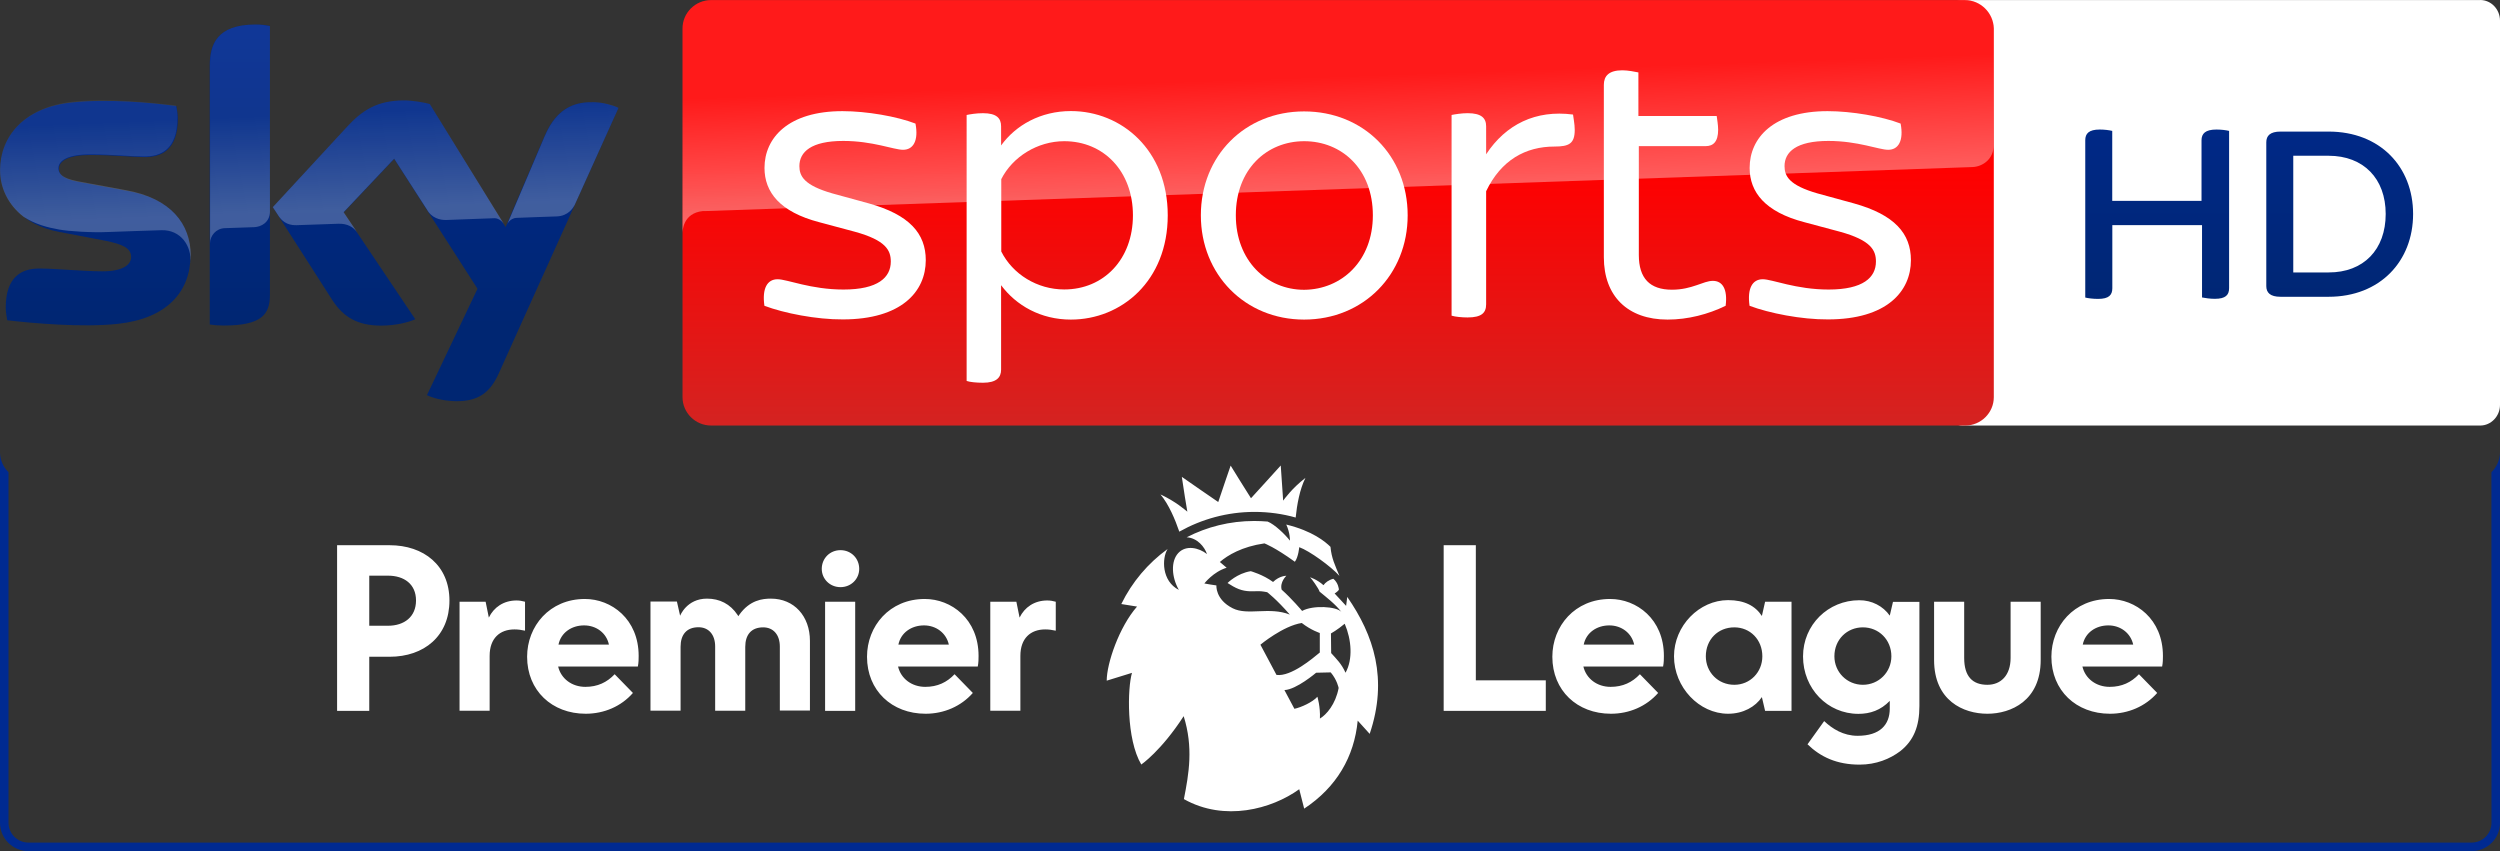 <svg enable-background="new 0 0 2342.5 500" version="1.1" viewBox="0 0 2937.4 1000" xml:space="preserve" xmlns="http://www.w3.org/2000/svg"><rect x="0" y="0" width="2937.4" height="1000" fill="#333333" stroke="none"/><defs><linearGradient id="e" x1="-1151.9" x2="-1151.9" y1="-775.02" y2="-779.87" gradientTransform="matrix(149.68 0 0 -91.158 172382 -71520)" gradientUnits="userSpaceOnUse"><stop stop-color="#002A91" offset="0"/><stop stop-color="#002672" offset=".8"/></linearGradient><linearGradient id="d" x1="-1151.8" x2="-1152" y1="-784.92" y2="-782.98" gradientTransform="matrix(149.68 0 0 -57.766 172382 -45995)" gradientUnits="userSpaceOnUse"><stop stop-color="#fff" offset="0"/><stop stop-color="#fff" stop-opacity=".25" offset="1"/></linearGradient><linearGradient id="c" x1="-1152.6" x2="-1152.6" y1="-773.58" y2="-778.43" gradientTransform="matrix(317.37 0 0 -103 366970 -80578)" gradientUnits="userSpaceOnUse"><stop stop-color="#f00" offset=".4"/><stop stop-color="#D42321" offset="1"/></linearGradient><linearGradient id="b" x1="-1152.3" x2="-1152.8" y1="-785.34" y2="-782.74" gradientTransform="matrix(317.37 0 0 -56.478 366970 -45017)" gradientUnits="userSpaceOnUse"><stop stop-color="#fff" offset="0"/><stop stop-color="#fff" stop-opacity=".25" offset="1"/></linearGradient><linearGradient id="a" x1="-1151.9" x2="-1151.9" y1="-775.02" y2="-779.87" gradientTransform="matrix(149.71 0 0 -91.176 175063 -70634)" gradientUnits="userSpaceOnUse"><stop stop-color="#002A91" offset="0"/><stop stop-color="#002672" offset=".8"/></linearGradient></defs>
<path d="m1363.5 580.95c17.952 8.234 29.425 18.627 31.586 20.247-0.933-4.589-4.455-26.996-6.479-40.898 10.527 7.289 34.688 24.161 42.787 29.56 3.24-9.988 14.578-42.788 14.578-42.788s20.383 33.069 23.892 38.333c4.318-4.454 28.614-31.585 34.958-38.468 1.088 15.657 2.566 37.929 2.835 41.303 1.218-1.62 10.53-14.713 26.185-26.726-6.748 13.363-9.988 31.72-11.473 46.567-15.386-4.319-31.584-6.614-48.322-6.614-32.125 0-62.224 8.503-88.409 23.216-4.859-14.173-12.284-31.99-22.137-43.733zm245.93 281.43-14.173-15.657c-4.048 42.383-24.835 78.287-62.9 103.39l-5.803-22.811c-32.395 23.351-87.872 38.469-135.52 11.608 5.94-30.235 11.203-60.74-0.259-97.454-26.455 40.898-49.807 56.826-49.807 56.826-17.817-29.965-16.197-90.03-10.934-107.71l-29.694 9.179c0-20.247 14.578-63.034 35.634-87.061l-18.491-2.969c12.551-25.781 31.314-47.917 54.394-64.654-6.883 10.933-7.018 37.794 13.227 48.052-8.638-15.117-9.581-33.744-0.674-43.328 9.045-9.718 24.161-6.344 33.745 1.215-2.835-8.369-11.338-19.032-23.892-19.707 23.757-12.283 50.751-19.167 79.367-19.167 5.398 0 10.664 0.27 15.793 0.674 8.368 3.374 20.517 15.117 26.185 22.406 0 0 0.415-8.639-4.32-18.897 30.91 7.559 45.759 20.112 51.966 26.185 1.218 13.363 5.266 21.462 10.53 34.149-9.988-11.203-35.23-29.425-47.242-33.744 0 0-0.959 11.608-5.129 17.142-23.892-17.277-35.769-21.597-35.769-21.597-26.323 3.78-43.194 13.903-52.373 21.866l7.964 6.749c-15.793 4.859-26.185 18.492-26.185 18.492 0.259 0.27 14.173 2.293 14.173 2.293s-1.477 16.467 19.167 26.861c17.68 8.909 43.191-2.159 67.083 7.424-15.793-18.222-26.589-26.321-26.589-26.321s-6.209-1.35-10.664-1.215c-5.533 0-13.632 1.081-22.676-2.428-4.32-1.62-9.314-4.589-13.227-7.154 0 0 11.069-11.338 27.266-13.903 0 0 14.578 4.049 26.185 12.688 7.694-7.424 15.656-7.289 15.656-7.289s-7.961 7.423-5.533 16.332c11.608 10.258 24.026 24.971 24.026 24.971 12.688-7.019 40.493-5.399 46.161 1.215-7.153-9.313-17.545-17.142-25.644-23.891-0.933-3.51-9.718-15.792-11.203-16.872 0 0 8.368 2.566 15.79 9.313 2.151-3.104 6.209-6.209 11.61-7.559 5.668 4.724 6.614 11.878 6.479 13.093-2.566 2.97-4.997 4.184-4.997 4.184l13.499 14.578 1.348-10.528c31.179 44.948 48.185 96.374 26.32 161.03zm-58.715-95.699v-22.946s-10.26-3.24-21.191-11.743c-22.002 3.374-48.592 25.511-48.592 25.511s9.042 17.142 18.895 35.499c17.143 2.293 42.655-19.572 50.888-26.32zm22.135 41.708s-1.762-9.448-9.312-18.357l-17.143 0.404s-23.215 19.842-37.254 20.382c0 0 7.829 14.443 11.742 22.001 7.829-1.62 21.461-7.829 26.996-14.173 0 0 3.644 11.743 2.97 25.646 7.692-4.589 18.356-16.737 22-35.904zm7.021-75.452c-8.64 7.289-16.063 11.338-16.063 11.338l0.259 23.081c6.209 6.884 12.281 12.688 16.871 23.081 8.775-15.657 7.155-38.603-0.933-57.5zm-1183.8 102.31v-194.64h61.684c40.224 0 70.322 23.891 70.322 65.059 0 41.573-29.694 66.004-70.322 66.004h-23.892v63.575zm37.793-100.02h22.002c19.167 0 32.934-10.528 32.934-29.695s-13.904-29.155-32.934-29.155h-22.002zm535.59-28.21h35.365v128.23h-35.365zm18.086-17.142c-12.419 0-22.002-9.583-22.002-21.461 0-12.418 9.584-22.001 22.002-22.001s22.002 9.583 22.002 22.001c0 11.878-9.584 21.461-22.002 21.461m-71.268 69.783c0-13.903-7.694-22.541-19.572-22.541-13.904 0-21.056 8.639-21.056 22.946v75.047h-35.364v-75.587c0-13.902-7.694-22.541-19.572-22.541-13.904 0-21.056 8.639-21.056 22.946v75.047h-35.364v-128.23h31.044l3.781 16.737s7.692-20.112 31.584-20.112c14.847 0 27.266 6.209 35.904 19.167l0.959 1.485 0.933-1.485c12.419-17.682 27.808-19.167 37.254-19.167 27.266 0 45.894 20.516 45.894 49.672v81.796h-35.364zm247.28 75.587v-128.23h30.64l3.779 18.627c5.803-12.013 17.278-20.112 32.529-20.112 3.374 0 6.748 0.539 9.988 1.485v34.014c-4.32-0.946-8.099-1.485-12.419-1.485-17.275 0-29.155 10.528-29.155 31.045v64.519h-35.362zm-623.6 0v-128.23h30.64l3.779 18.627c5.803-12.013 17.278-20.112 32.529-20.112 3.374 0 6.748 0.539 9.988 1.485v34.014c-4.32-0.946-8.099-1.485-12.419-1.485-17.275 0-29.155 10.528-29.155 31.045v64.519h-35.362zm547.6 3.374c-39.685 0-68.84-27.266-68.84-66.949 0-35.904 26.32-67.894 67.894-67.894 31.044 0 63.17 23.486 63.17 66.949 0 3.374 0 7.694-0.933 12.418h-93.672c3.374 14.308 16.197 23.891 31.988 23.891 14.308 0 25.377-5.264 34.421-14.848l21.461 22.001c-13.904 15.792-34.014 24.431-55.475 24.431m-1.892-103.8c-14.85 0-27.266 8.639-30.101 22.541h59.256c-2.97-13.498-14.85-22.541-29.155-22.541m-397.51 103.8c-39.682 0-68.837-27.266-68.837-66.949 0-35.904 26.32-67.894 67.894-67.894 31.044 0 63.17 23.486 63.17 66.949 0 3.374 0 7.694-0.933 12.418h-93.675c3.374 14.308 16.197 23.891 31.99 23.891 14.308 0 25.374-5.264 34.419-14.848l21.461 22.001c-13.766 15.792-33.88 24.431-55.475 24.431m-1.892-103.8c-14.847 0-27.266 8.639-30.101 22.541h59.256c-2.835-13.498-14.712-22.541-29.155-22.541m1648.8 103.8c27.67 0 62.63-15.252 62.63-63.169v-68.434h-35.365v66.004c0 20.516-11.473 31.585-27.266 31.585-17.278 0-27.266-9.583-27.266-31.585v-66.004h-35.365v68.434c0 47.782 34.419 63.169 62.63 63.169m-304.64 0c-34.014 0-63.574-31.045-63.574-67.489 0-35.904 29.694-66.004 63.574-66.004 19.167 0 31.99 6.749 39.682 18.627l3.781-16.737h31.044v128.23h-31.044l-3.781-16.197c-7.557 11.338-21.865 19.572-39.682 19.572m7.287-101.5c-19.167 0-33.473 14.308-33.473 34.014 0 18.627 14.306 33.474 33.473 33.474 18.628 0 32.936-14.848 32.936-33.474 0-19.572-14.308-34.014-32.936-34.014m-221.5 98.129v-35.904h-82.202v-158.73h-37.795v194.64zm76.532 3.374c-39.685 0-68.84-27.266-68.84-66.949 0-35.904 26.323-67.894 67.894-67.894 31.044 0 63.17 23.486 63.17 66.949 0 3.374 0 7.694-0.933 12.418h-93.675c3.374 14.308 16.197 23.891 31.988 23.891 14.308 0 25.377-5.264 34.421-14.848l21.461 22.001c-13.904 15.792-33.88 24.431-55.475 24.431m-1.892-103.8c-14.85 0-27.266 8.639-30.101 22.541h59.256c-2.835-13.498-14.85-22.541-29.155-22.541m588.23 103.8c-39.685 0-68.84-27.266-68.84-66.949 0-35.904 26.322-67.894 67.894-67.894 31.044 0 63.169 23.486 63.169 66.949 0 3.374 0 7.694-0.933 12.418h-93.675c3.374 14.308 16.197 23.891 31.988 23.891 14.308 0 25.377-5.264 34.421-14.848l21.461 22.001c-13.904 15.792-34.014 24.431-55.475 24.431m-1.892-103.8c-14.85 0-27.266 8.639-30.101 22.541h59.256c-2.97-13.498-14.85-22.541-29.155-22.541m-288.45 2.293c-18.628 0-33.475 14.308-33.475 34.014 0 18.627 14.847 33.474 33.475 33.474 18.626 0 33.473-14.848 33.473-33.474 0-19.572-14.847-34.014-33.473-34.014m31.583-13.768 3.779-16.197h31.047v122.42c0 23.891-6.751 40.628-22.541 53.046-12.015 9.043-28.212 15.792-47.783 15.792-26.724 0-45.891-9.043-61.145-23.891l19.572-27.265c9.584 9.043 22.542 17.277 39.28 17.277 26.32 0 37.793-12.958 37.793-31.99v-9.043c-10.527 10.933-22.946 15.252-36.85 15.252-36.308 0-65.059-29.695-65.059-67.489 0-37.254 29.694-66.006 66.005-66.006 14.847-0.13 28.209 7.021 35.904 18.089" fill="#fff"/><path d="m2914.1 2e-5c12.9 0 23.3 10.94 23.3 24.276v451.45c0 13.336-10.5 24.276-23.3 24.276h-607.9c-12.9 0-23.3-10.94-23.3-24.276v-451.34c0-13.44 10.5-24.276 23.3-24.276h607.9" fill="#fff" stroke-width="1.021"/><g fill="url(#a)" stroke-width="1"><path d="m2619.1 153.8v184.7c0 8.1-4.1 12.6-16.7 12.6-5.7 0-11-0.8-15.1-1.6v-85h-105.4v74.1c0 8.1-4.1 12.6-16.7 12.6-6.1 0-12.2-0.8-15.1-1.6v-184.8c0-7.8 4.1-12.6 17.1-12.6 5.7 0 11.3 0.8 14.6 1.6v82.2h104.9v-71.2c0-7.8 4.5-12.6 17.5-12.6 6 0 11.6 0.8 14.9 1.6" stop-color="#000000" style="font-variation-settings:normal"/><path d="m2835.3 251.4c0 55.4-38.7 97.3-99.3 97.3h-56.5c-12.2 0-16.7-4.9-16.7-12.6v-168.9c0-7.7 4.5-12.6 16.7-12.6h56.5c60.6 0 99.3 41.5 99.3 96.8m-32.2 0c0-41.5-26-68.4-67.1-68.4h-41.5v137.1h41.5c41.1 0.1 67.1-26.8 67.1-68.7" stop-color="#000000" style="font-variation-settings:normal"/></g><g transform="matrix(1 0 0 1 200.04 450.09)"><g transform="translate(200,450)"><path d="m101.6-435.8c5.9 2.9 18 6.7 33.5 7.1 26.4 0.4 40.6-9.6 51-32.9l140.6-311.7c-5.9-2.9-18.8-6.7-29.3-6.7-18-0.4-42.2 3.3-57.7 40l-45.7 106.7-89.1-144.6c-5.9-1.7-20.1-4.2-30.1-4.2-31.8 0-49.4 11.7-67.3 31.2l-87 94.2 69.9 109.2c13 20 29.7 30 57.3 30 18 0 33-4.2 40.2-7.5l-84.2-125.4 59.4-62.9 97.9 152.5zm-184.5-118c0 22.9-9.2 36.2-54.4 36.2-5.9 0-11.3-0.4-16.3-1.2v-305c0-23.3 7.9-47.5 53.5-47.5 5.9 0 11.7 0.4 17.2 1.7zm-93.3-46.2c0 42.9-28 74.2-85.3 80.4-41.4 4.6-101.6-0.8-130.1-4.2-0.8-4.6-1.7-10.4-1.7-15 0-37.5 20.1-45.8 39.3-45.8 19.7 0 51 3.3 74.5 3.3 25.5 0 33.5-8.8 33.5-16.7 0-10.8-10-15-30.1-19.2l-54.4-10.4c-45.2-8.3-69.4-39.6-69.4-72.5 0-40 28.4-73.8 84.5-79.6 42.2-4.6 94.1 0.4 122.6 4.2 0.8 4.6 1.7 9.6 1.7 14.6 0 37.5-19.7 45.4-38.9 45.4-14.6 0-37.2-2.5-63.6-2.5s-37.2 7.1-37.2 16.2c0 9.6 10.5 13.3 27.2 16.2l51.9 9.6c52.5 8.9 75.5 38.9 75.5 76z" fill="url(#e)"/><path d="m326.6-773.3-51.5 114.2c-1.7 2.9-7.1 12.9-21.3 13.3-3.3 0-46.9 1.7-46.9 1.7-8.4 0.4-11.3 8.3-11.3 8.3l44.4-104.2c15.5-36.7 39.7-40.4 57.7-40 10.1 0 23 3.3 28.9 6.7zm-134.7 136.2-87-140.8c-5.9-1.7-20.1-4.2-30.1-4.2-31.8 0-49.4 11.7-67.3 31.2l-87 94.2 7.1 10.8c2.9 4.2 8.8 10.8 20.5 10.4 4.2 0 46-1.7 49.4-1.7 10.9-0.4 17.6 4.2 21.8 9.6l-15.6-23.2 59.4-62.9 40.2 62.5c7.1 9.6 18 9.6 20.5 9.6 2.1 0 54.4-2.1 56.9-2.1 3.7-0.1 7.9 2 11.2 6.6zm-292-234.1c-45.6 0-53.1 24.2-53.1 47.5v209.2c0-8.3 6.7-17.1 17.2-17.5 7.5-0.4 28.9-0.8 35.1-1.2 7.1-0.4 17.6-5 18-17.9v-218.3c-5.5-1-11.3-1.8-17.2-1.8zm-152.2 194.5-51.9-9.6c-16.7-2.9-27.2-6.7-27.2-16.2 0-8.8 10.9-16.2 37.2-16.2 25.9 0 48.9 2.5 63.6 2.5 19.2 0 38.9-7.9 38.9-45.4 0-5-0.4-9.6-1.7-14.6-28.4-3.3-79.9-8.8-122.6-4.2-55.6 6.6-84 40.4-84 80.4 0 20.4 9.2 40.4 27.6 54.6 13.8 8.8 27.6 12.5 41.8 15 11.7 2.1 38.1 3.8 58.1 2.9 6.3-0.4 51.9-1.7 61.9-2.1 23-0.8 36 18.7 34.3 38.7v-1.2c0.4-2.5 0.4-5 0.4-7.9-0.3-37.1-23.3-67.1-76.4-76.7z" enable-background="new    " fill="url(#d)" opacity=".25"/><path d="m1908.6-900h-1473.2c-18.4 0-33.5 15-33.5 33.3v433.3c0 18.3 15.1 33.3 33.5 33.3h1473.7c18.4 0 33.5-15 33.5-33.3v-433.3c-0.5-18.3-15.6-33.3-34-33.3z" fill="url(#c)"/><path d="m425.7-652.1h3.3c99.1-3.3 1488.3-51.7 1488.3-51.7 12.5-0.4 25.1-9.6 25.1-25.4v-137.5c0-18.3-15.1-33.3-33.5-33.3h-1473.5c-18.4 0-33.5 15-33.5 33.3v240.8c0-2.9 0.4-23.7 23.8-26.2z" enable-background="new    " fill="url(#b)" opacity=".4"/><g transform="translate(184.41 16.308)" fill="#fff"><path d="m313.7-557.1c-2.9-20.4 3.3-31.2 15.5-31.2 11.3 0 38.9 12.1 77.4 12.1 40.6 0 55.6-14.2 55.6-32.9 0-13.3-5.9-25-42.2-35l-41.8-11.2c-46.4-12.1-64.4-35.4-64.4-63.8 0-35.4 28-66.7 91.6-66.7 28.4 0 64 6.2 85.8 14.6 3.8 20-2.5 30.8-14.6 30.8-10.9 0-35.6-10.4-70.3-10.4-37.6 0-51.5 12.9-51.5 29.6 0 11.7 5.4 22.5 38.9 32.1l42.7 11.7c47.7 13.3 66.9 35.4 66.9 66.7 0 36.7-28.4 69.6-97.5 69.6-31 0.2-69.1-7.3-92.1-16z"/><path d="m787.6-663.4c0 77.1-54.4 122.5-113.8 122.5-35.6 0-64.4-16.7-82-40.4v99.2c0 9.2-5.4 15.4-21.3 15.4-7.9 0-15.5-0.8-19.2-2.1v-312.5c3.8-0.8 11.3-2.1 19.2-2.1 15.9 0 21.3 5.8 21.3 15.4v22.5c17.2-23.8 46.4-40.4 82-40.4 59.5 0 113.8 45.8 113.8 122.5zm-40.9 0c0-51.7-34.3-87.1-80.7-87.1-31.4 0-60.7 18.3-74 44.6v85c13.4 26.7 42.2 44.6 74 44.6 46.3 0 80.7-35.4 80.7-87.1z"/><path d="m826.5-663.4c0-70 51.9-122.1 121.3-122.1 69.9 0 121.7 52.1 121.7 122.1 0 69.6-51.9 122.5-121.7 122.5-69.4 0-121.3-52.9-121.3-122.5zm202.1 0c0-54.2-36.4-87.1-80.7-87.1-43.9 0-80.3 32.9-80.3 87.1 0 53.3 36.4 87.5 80.3 87.5 44.3-0.4 80.7-34.2 80.7-87.5z"/><path d="m1265.8-763.8c0 16.2-6.7 19.6-23.8 19.6-33.9 0-62.7 15.8-80.3 52.5v132.9c0 10-5.4 15.4-21.8 15.4-6.7 0-14.6-0.8-18.8-2.1v-235.8c3.8-0.8 11.7-2.1 18.8-2.1 16.3 0 21.8 5.8 21.8 15.4v32.9c23-35 58.1-52.5 102.1-46.7 0.3 3.4 2 10.9 2 18z"/><path d="m1443.1-557.1c-20.5 10-44.3 16.2-68.2 16.2-46.9 0-74.9-27.5-74.9-73.3v-202.5c0-10.4 5.9-17.1 21.8-17.1 6.7 0 14.6 1.7 18.8 2.5v51.2h92c0.4 3.3 1.7 10.4 1.7 16.2 0 14.2-5.9 19.2-14.6 19.2h-78.6v127.9c0 27.5 13 40.8 38.9 40.8 23.8 0 36.8-10.4 48.1-10.4s17.5 9.7 15 29.3z"/><path d="m1471.2-557.1c-2.9-20.4 3.3-31.2 15.5-31.2 11.3 0 38.9 12.1 77.4 12.1 40.6 0 55.6-14.2 55.6-32.9 0-13.3-5.9-25-42.2-35l-41.8-11.2c-46.4-12.1-64.4-35.4-64.4-63.8 0-35.4 28-66.7 91.6-66.7 28.4 0 64 6.2 85.8 14.6 3.8 20-2.5 30.8-14.6 30.8-10.9 0-35.6-10.4-70.3-10.4-37.6 0-51.5 12.9-51.5 29.6 0 11.7 5.4 22.5 38.9 32.1l42.7 11.7c47.7 13.3 66.9 35.4 66.9 66.7 0 36.7-28.4 69.6-97.5 69.6-31.1 0.2-69.1-7.3-92.1-16z"/></g></g></g><path d="m2937.4 531.08c-0.05 8.96-3.68 17.528-10.08 23.798l0.088 411.81c-0.012 12.866-10.439 23.294-23.306 23.306h-2870.8c-12.852-0.048-23.258-10.454-23.306-23.306v-411.8c-6.14-6.027-9.722-14.188-10-22.788v434.59c-7e-3 18.398 14.908 33.314 33.306 33.308h2870.7c18.447 0.086 33.438-14.861 33.407-33.308z" fill="#002a91" stroke-width="2.667"/></svg>
